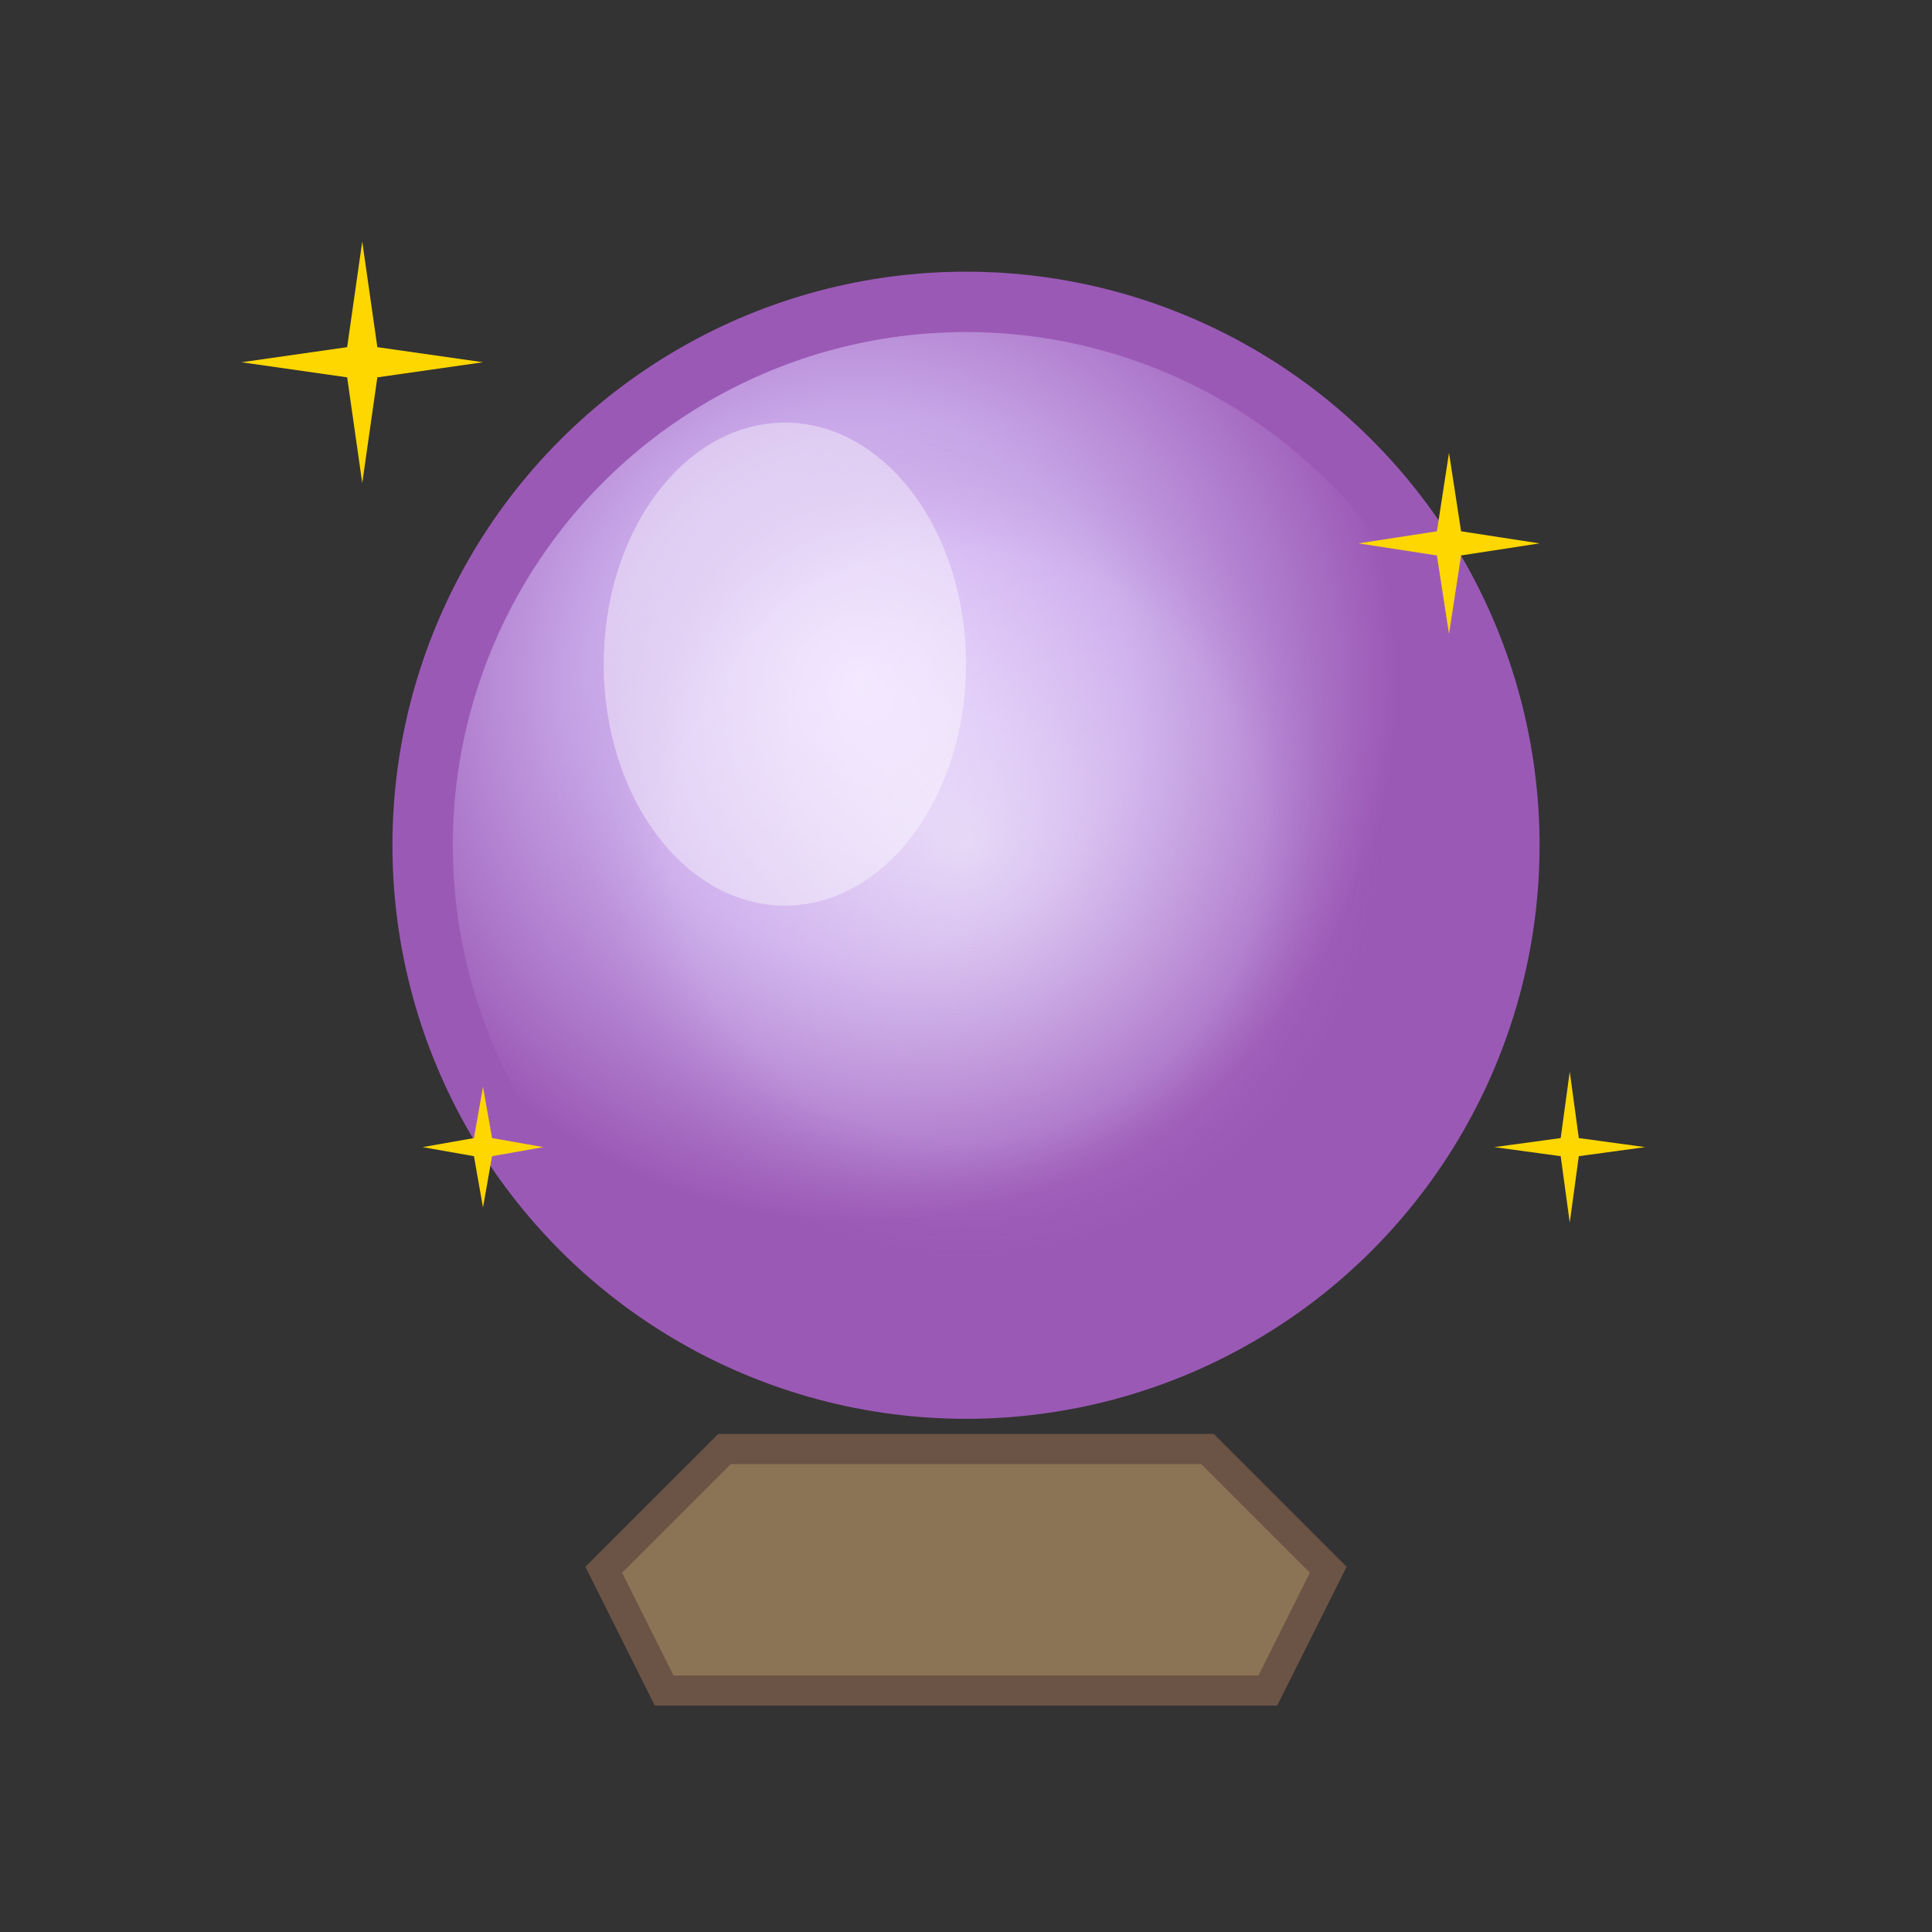 <svg xmlns="http://www.w3.org/2000/svg" viewBox="0 0 64 64">
  <rect x="0" y="0" width="64" height="64" fill="#333333" stroke="none"/>
  <!-- Crystal ball stand -->
  <path d="M20 52 L24 48 L40 48 L44 52 L42 56 L22 56 Z" fill="#8B7355" stroke="#6B5345" stroke-width="1"/>
  
  <!-- Crystal ball -->
  <circle cx="32" cy="28" r="18" fill="url(#crystal-gradient)" stroke="#9B59B6" stroke-width="2"/>
  
  <!-- Inner glow -->
  <circle cx="32" cy="28" r="14" fill="url(#inner-glow)" opacity="0.6"/>
  
  <!-- Shine highlight -->
  <ellipse cx="26" cy="22" rx="6" ry="8" fill="white" opacity="0.4"/>
  
  <!-- Sparkle 1 -->
  <g transform="translate(12, 12)">
    <path d="M0,-4 L0.5,-0.5 L4,0 L0.5,0.5 L0,4 L-0.5,0.5 L-4,0 L-0.5,-0.5 Z" fill="#FFD700"/>
  </g>
  
  <!-- Sparkle 2 -->
  <g transform="translate(48, 18)">
    <path d="M0,-3 L0.4,-0.4 L3,0 L0.4,0.4 L0,3 L-0.4,0.4 L-3,0 L-0.4,-0.4 Z" fill="#FFD700"/>
  </g>
  
  <!-- Sparkle 3 -->
  <g transform="translate(52, 38)">
    <path d="M0,-2.5 L0.3,-0.3 L2.5,0 L0.3,0.3 L0,2.5 L-0.3,0.3 L-2.5,0 L-0.3,-0.3 Z" fill="#FFD700"/>
  </g>
  
  <!-- Sparkle 4 (small) -->
  <g transform="translate(16, 38)">
    <path d="M0,-2 L0.3,-0.3 L2,0 L0.3,0.3 L0,2 L-0.3,0.3 L-2,0 L-0.3,-0.3 Z" fill="#FFD700"/>
  </g>
  
  <!-- Gradients -->
  <defs>
    <radialGradient id="crystal-gradient" cx="40%" cy="35%">
      <stop offset="0%" style="stop-color:#E8D5FF;stop-opacity:1" />
      <stop offset="50%" style="stop-color:#C8A7E8;stop-opacity:1" />
      <stop offset="100%" style="stop-color:#9B59B6;stop-opacity:1" />
    </radialGradient>
    <radialGradient id="inner-glow" cx="50%" cy="50%">
      <stop offset="0%" style="stop-color:#FFFFFF;stop-opacity:0.8" />
      <stop offset="70%" style="stop-color:#E8D5FF;stop-opacity:0.3" />
      <stop offset="100%" style="stop-color:#9B59B6;stop-opacity:0" />
    </radialGradient>
  </defs>
</svg>

